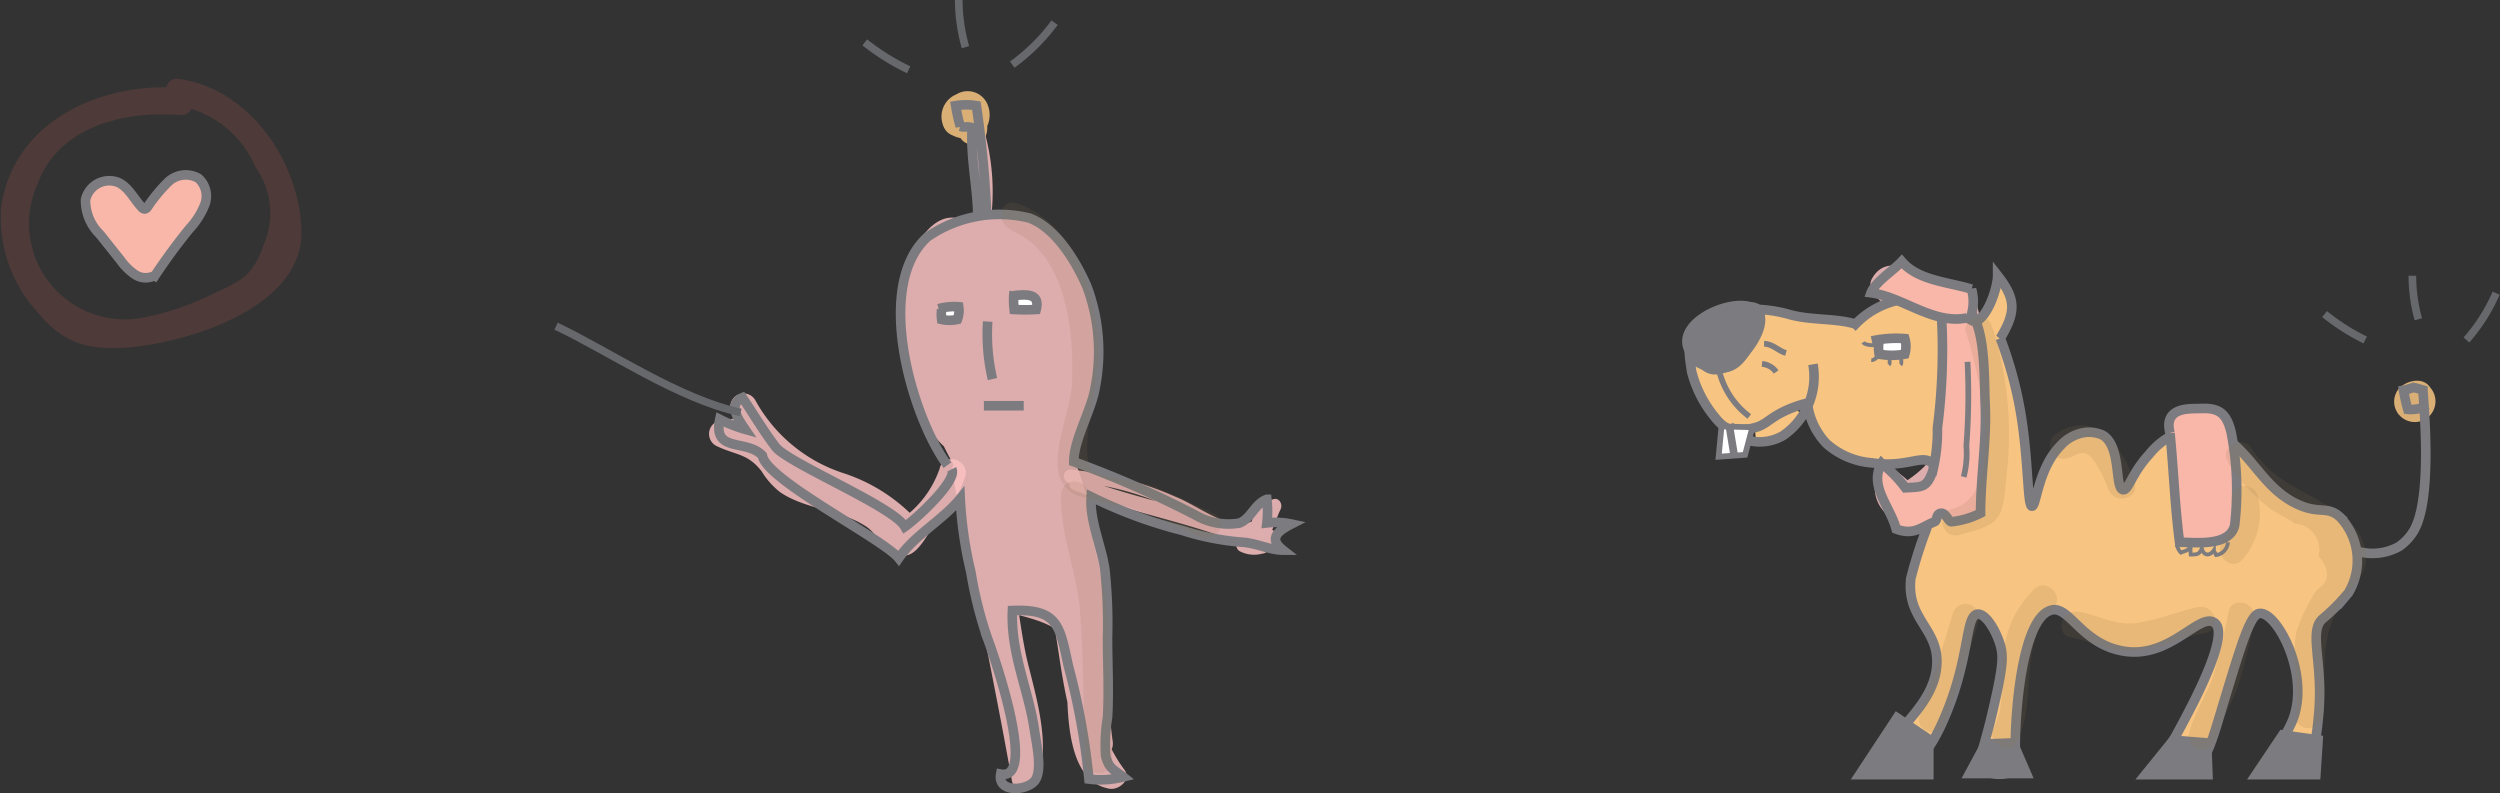 <svg xmlns="http://www.w3.org/2000/svg" viewBox="0 0 130.38 41.37"><rect x="0" y="0" width="130.38" height="41.37" fill="#333333" stroke="none"/><defs><style>.cls-1{opacity:0.85;}.cls-2{fill:#fac1c2;}.cls-10,.cls-3{fill:#f7c481;}.cls-12,.cls-14,.cls-4,.cls-6{fill:none;}.cls-10,.cls-11,.cls-12,.cls-13,.cls-14,.cls-15,.cls-16,.cls-17,.cls-4,.cls-5{stroke:#7c7c80;}.cls-10,.cls-11,.cls-13,.cls-4,.cls-5{stroke-width:0.5px;}.cls-16,.cls-17,.cls-5,.cls-9{fill:#fff;}.cls-6{stroke:#67686b;}.cls-17,.cls-6{stroke-width:0.4px;}.cls-7{opacity:0.14;}.cls-8{fill:#896b4a;}.cls-9{stroke:#f7c481;}.cls-11{fill:#f9b7a9;}.cls-12,.cls-15,.cls-16{stroke-width:0.3px;}.cls-13,.cls-15{fill:#7c7c80;}.cls-14{stroke-width:0.2px;}.cls-18{fill:#f2695d;}</style></defs><title>header-img-rightldpi</title><g id="Layer_2" data-name="Layer 2"><g id="Layer_1-2" data-name="Layer 1"><g class="cls-1"><path class="cls-2" d="M51,25.08A10.13,10.13,0,0,1,50.24,24,8.43,8.43,0,0,1,49.59,23a10.3,10.3,0,0,1-1.45-4.52c0-.64-.08-1.27-.09-1.91a6.28,6.28,0,0,1,.06-1.63c.28-1,1.11-2.49,2.24-2.71a5.18,5.18,0,0,1,3.11,0,3.86,3.86,0,0,1,1.86,2.67,13.79,13.79,0,0,1,.17,4.17,19.35,19.35,0,0,1-.68,3.4c-.07.28-.2,1.28-.48,1.42a1.19,1.19,0,0,1-.22-.85C54,22.29,54,21.52,54,20.74s.06-1.7.05-2.55a11.43,11.43,0,0,0,0-1.56,5.53,5.53,0,0,0-.79-1.41,5.64,5.64,0,0,1-.57-1.13,2.87,2.87,0,0,0-.36-.63,1.2,1.2,0,0,0-1-.13c-.85.08-.63.92-.62,1.56a43.67,43.67,0,0,0,0,6.09c.08.64.22,1.2.3,1.77a1.94,1.94,0,0,1,.15.85,1.86,1.86,0,0,1-.36-.63,13.41,13.41,0,0,1-.65-1.48,25.29,25.29,0,0,1-.8-3.32c-.08-.71-.08-1.41-.16-2.12,0-.35-.15-.71-.15-1.13v1c-.07.64-.2,1.2-.27,1.84a5.81,5.81,0,0,0,.24,3.11,19.06,19.06,0,0,0,1.15,2c.14.21.29.49.5.77.07.07.14.35.29.42a2.54,2.54,0,0,0-.29-.78,15.93,15.93,0,0,1-.58-1.69,12.08,12.08,0,0,1-.66-3.25c0-.71-.08-1.41,0-2.19.07-.35.13-1.35.48-1.63.21.21.15.71.15,1,0,.92-.06,1.91-.12,2.9-.07.71-.06,1.42-.05,2.19a6.05,6.05,0,0,1,0,1.13,8.1,8.1,0,0,1-.87-2.89c-.15-.92-.3-1.84-.38-2.76A3.52,3.52,0,0,1,49,13.84a2.13,2.13,0,0,1,1.62-.65c.28,0,.5.14.22.35s-.49.07-.71.22c.43.28,1.13-.36,1.49,0s.08,1.41.08,1.77a48,48,0,0,0-.23,6.37c0-1.34-.09-2.62,0-3.89a16.4,16.4,0,0,1,.4-2.69c.07-.21.06-.85.28-.92.36.42.29,1.27.37,1.77l.23,2.33c.08,1,.16,2,.16,3a13.78,13.78,0,0,1,.26-3.4c.14-.57.27-1.21.41-1.77a1.67,1.67,0,0,0,.14-.57,4.39,4.39,0,0,0-2.22-3.1c-.35-.14-.43-.14-.71,0s-.49.43-.7.64a2.19,2.19,0,0,0-.84,1.63c.35-.07.42-.64.56-.85.14-.43.49-1.21.34-1.63s-.43-.35-.71-.28-.42.43-.63.64-.49.43-.63.71a2.92,2.92,0,0,0-.49.78,5.94,5.94,0,0,0-.34,2.2,6.17,6.17,0,0,0,.52,2.76,16.77,16.77,0,0,0,1.36,2.47,6.11,6.11,0,0,0,.72,1.13c.14.14.29.28.43.28.35,0,.28-.14.35-.5.12-2.55,0-5.17-.06-7.71a7.13,7.13,0,0,1,.2-1.77,1,1,0,0,1,.21-.64,2.18,2.18,0,0,1,.36.85l.65,1.91c.22.71.36,1.41.58,2,.07.21.15.78.36.85a8,8,0,0,0-.22-1.27c-.08-.78-.22-1.56-.23-2.33a10.66,10.66,0,0,1-.09-2.12c.35,0,.71.42,1,.63a2.49,2.49,0,0,1,.72,1.34,17.85,17.85,0,0,1,.31,3.39c0,1.13.09,2.19,0,3.33.06-1.13.41-2.27.47-3.4a4.64,4.64,0,0,0,0-1,2.5,2.5,0,0,0-.57-.92,10.11,10.11,0,0,0-3.14-2.88c-.21-.14-.85-.49-.86-.77s.85-.29,1.06-.29a4,4,0,0,1,2.41.41c1.42,1,1.86,3,2,4.58a13.64,13.64,0,0,1,.08,1.7,5,5,0,0,1-.13,1.77,9.21,9.21,0,0,1-.56,1.21,16.21,16.21,0,0,1-.48,2c-.29-.56.27-1.28.48-1.7A6.39,6.39,0,0,0,55.65,19a16.87,16.87,0,0,0-.31-3.25A6.63,6.63,0,0,1,55,14.57a3,3,0,0,0-.22-.85c0,.42.43.7.65,1.06a6.64,6.64,0,0,1,.43,1.06,6.88,6.88,0,0,1,.37,2.69,3.87,3.87,0,0,0-.08-1.27,5.3,5.3,0,0,0-.36-1.13,9.43,9.43,0,0,1-.36-1.34,10.08,10.08,0,0,1-.36-1.13c0,.57,1,.94,1.26,1.51a4,4,0,0,1,.3,1.83,32.76,32.76,0,0,1-.51,3.52A12.31,12.31,0,0,1,55,24.06a1.14,1.14,0,0,1-.28.5c-.28.57-.49.07-.71-.35-.72-1.55-.73-3.46-1-5.16-.08-.57-.22-1.13-.3-1.7a2.54,2.54,0,0,0-.15-.78,8,8,0,0,0,0,1.84l0,4.18c0,1.2-.05,2.48,0,3.68-.15-1.63-.31-3.11-.39-4.74A14.29,14.29,0,0,0,52,18.06c0,.28.08.71.08,1,.08,1.56.17,3,.18,4.6a15.28,15.28,0,0,0,.17,3.61,2.48,2.48,0,0,1-.43-1c-.29-.85-.51-1.84-.8-2.75a4.35,4.35,0,0,0-.8-2.26,2.12,2.12,0,0,0,.29.71,21.78,21.78,0,0,1,1.15,2.68,21.18,21.18,0,0,0,1.08,2.68.45.45,0,0,0,0-.42c-.08-.78-.3-1.55-.44-2.33A16.47,16.47,0,0,1,52,20.82c.58,1.48.8,3.11,1.31,4.59.29.85.58,1.62.94,2.47a9.48,9.48,0,0,0,.43.85c-.44-2.4-1.38-4.66-1.33-7.14a29.4,29.4,0,0,1,1,4.31c.22.71.44,1.34.65,2,.07.28.15.64.36.78a1.38,1.38,0,0,0,.07-.57c-.15-1.06-.37-2.19-.52-3.32-.15-.85-.37-1.7-.44-2.62a2.37,2.37,0,0,1,0-.71c.22.35.22.92.44,1.34a16,16,0,0,0,1.22,2.47,2.87,2.87,0,0,1,.51,1.48,14.49,14.49,0,0,0,.09,2.48,19.4,19.4,0,0,1,.37,2c.08,1.2.16,2.4.17,3.61l0,2.26a4.9,4.9,0,0,0,.08,1.77,7.15,7.15,0,0,0-.22-1.2A16.1,16.1,0,0,0,57,35.86c-.22-1.06-.3-2.12-.45-3.18a23.63,23.63,0,0,0-.73-3,21.63,21.63,0,0,1-.94-3c-.07-.28-.22-1.06.06-1.2.21.07.22.35.29.56l.44,1.48c.15.49.29.92.44,1.41a2.51,2.51,0,0,0,.22.78,2.65,2.65,0,0,0-.08-.78c-.07-.49-.22-1-.29-1.41A5.08,5.08,0,0,0,55.56,26c-.28.5.08,1.49.16,2,.08,1,.23,2,.38,3,.08.78.22,1.63.37,2.4a23.24,23.24,0,0,0,.6,4c-.15-.78-.51-1.55-.66-2.33-.22-1.13-.3-2.26-.52-3.32-.22-.71-.37-1.48-.65-2.19a4,4,0,0,0-.57-.92,1.75,1.75,0,0,0-.29-.63c-.21.36.22,1.48.3,1.91a9.83,9.83,0,0,1,.44,1.34,2.48,2.48,0,0,1-.36-.56,16.29,16.29,0,0,1-1.08-2.26c-.22-.49-.36-1.06-.58-1.55a.55.55,0,0,0-.22-.49c-.07.21.07.49.15.71a10,10,0,0,1,.29,1.41,6.37,6.37,0,0,0,.22,1.13,2.7,2.7,0,0,1,.22.71c-.21-.14-.36-.49-.5-.63-.29-.56-.58-1.2-.86-1.83s-.65-1.55-1-2.33a1.54,1.54,0,0,0-1.07-.91c-.07.21.22.71.29,1a6,6,0,0,1,.29,1.2c.22,1,.37,1.91.59,2.83.15.71.36,1.41.44,2.12s.15,1.41.23,2.19a20.18,20.18,0,0,0,.95,3.39,10.74,10.74,0,0,1,.22,1.48c0,.5-.2,1.42.08,1.77.28-.07.13-.85.13-1.06a18.51,18.51,0,0,0,0-2,15.65,15.65,0,0,0-.37-1.77c-.14-.35-.22-.78-.36-1.2a12.22,12.22,0,0,1-.73-3.18,18.61,18.61,0,0,0-.45-2.76c-.07-.35-.08-1.27-.44-1.41-.14.28.15.71.29,1a6.9,6.9,0,0,0,.58,1.55c.14.35.5,1.13.93,1.27.07-.43-.36-1.13-.51-1.48s-.22-.92-.36-1.34a3.51,3.51,0,0,0,1.15,2.4,2.92,2.92,0,0,0,1.07.49c.71.14,2.06.76,1.78,1.68-.28,0-.5-.7-.71-.91a2.7,2.7,0,0,0-1-.77c-.64-.14-1.48.15-2.12,0s-.64-.77-.72-1.2a6.76,6.76,0,0,1-.23-2.05c0-.92.19-2.62,1.25-2.91s1.49,1,1.85,1.68.51,1.77,1.15,1.9c.35.07.78-.29,1,.06s.08.64.08.85v1.84l0,3.68a38.85,38.85,0,0,0,.24,4.1c.07.35.15.64.22,1s.43.42.92.49c-.57-.28-.57-1.06-.72-1.55s-.29-.71-.43-1.13c-.22-.64-.29-1.27-.51-2a35.67,35.67,0,0,1-.81-4c-.08-.71-.22-1.41-.37-2.12-.07-.42-.36-.7-.43-1.13"/><path class="cls-2" d="M51.63,24.73a17.72,17.72,0,0,1-1.43-2.11l-1.13-2.79q-2.06-4.41,2.64-4,3.46-2.38,3.06.59a7.53,7.53,0,0,1,0,2.75,13.24,13.24,0,0,1-1,4.4l1.28.17c-.55-2.12,1-11.36-3.4-11.13-3.55.19-1.44,9.07-1.07,11.17l1.28-.54c-1.49-2.64-1.64-5.44-2-8.33-.11-.86-1.41-.93-1.4,0,0,4.18-.45,5.91,2,9.54.42.61,1.57.25,1.28-.54-1-2.57-2.35-6.24-1.14-9l-1.28-.17c.66,2-.06,4.93,0,7l1.37-.19c-.53-1.29-2.54-7.9-.64-8.49a.7.7,0,0,0,.19,1.37c1.57-.07.63,6,.64,7.43h1.4c0-2.19-.41-5.11.55-7.15l-1.28-.17c.71,2.1.66,4.69.74,6.89a.7.7,0,0,0,1.4,0c0-2.24,2.27-8.38-1.76-9.44-1.78-.47-2.87,1.14-3.28,2.7a.71.71,0,0,0,1.17.68c.8-.83,1.94-3.34.32-3.93-2-.73-3.27,3.14-3.38,4.45-.14,1.8,1.24,8,3.69,7.88,2.66-.15.84-9.49,1.37-11.13l-1.28.17c.75,1.76.94,4,2,5.65a.7.7,0,0,0,1.28-.54,30.63,30.63,0,0,1-.51-5.54l-1.05.6c2,.9,1.72,6,1.7,8.08,0,.76,1.26,1,1.37.19.49-3.57,1-5-1.74-7.59a6.45,6.45,0,0,0-1.24-1c-2.53-1.57,2.87,3.16,2.83,3.09,1,2-.32,5.43-.9,7.52l1.37.19c.09-1.55.79-2.91.81-4.54a20.64,20.64,0,0,0-.84-5.42l-1.28.54a10.19,10.19,0,0,1,1.36,4.45H57a20.76,20.76,0,0,0-1.2-5.06L54.51,14A5.85,5.85,0,0,1,56,17c0,.05-.7,6.39-1.59,6.72.17-.06-1.08-6.74-1.18-7.32-.15-.81-1.34-.57-1.37.19-.16,3.19,0,6.5.08,9.69h1.4c-.26-2.78-.19-5.64-.65-8.39-.13-.77-1.44-.6-1.37.19.24,3.06.1,6.15.43,9.2l1.3-.35c-.86-2-1-4.1-2-6-.36-.69-1.58-.2-1.28.54.85,2.08,1.68,4.18,2.59,6.23.29.66,1.31.3,1.3-.35,0-2.15-.76-4.37-.9-6.5L51.31,21c.87,2.73,1.44,5.5,2.75,8.07.37.73,1.45.21,1.28-.54a44.69,44.69,0,0,1-1.3-7l-1.37.19c.77,2.44,1,5,2.11,7.3.33.7,1.23.25,1.3-.35.28-2.37-.89-4.82-.91-7.21l-1.37.19c.94,2.91,2.11,5.7,2.47,8.76.33,2.87,0,5.79.43,8.63L58,38.71c-.43-2.31-.5-4.67-1-7-.35-1.7-2-4.44-1.46-6.15l-1.28.17a23.23,23.23,0,0,1,1.31,4.07A.7.7,0,0,0,57,29.64a14.07,14.07,0,0,0-.76-3.86.7.7,0,0,0-1.37.19c-.2,3.62.74,8,1.53,11.5l1.35-.37c-.93-3.3-1.35-6.45-2.76-9.56-.29-.64-1.33-.31-1.3.35a12.38,12.38,0,0,0,.76,3.44l1.28-.54a34.56,34.56,0,0,1-2.23-4.87c-.33-.76-1.43-.19-1.28.54.27,1.32.48,2.67.88,4l1.17-.68C52.85,28,52.81,25,50.67,23.91a.71.71,0,0,0-1,.79c1,5.33,2.15,10.65,3.1,16,.13.74,1.14.58,1.35,0,.64-1.76,0-4.06-.43-5.78-.69-2.56-.64-5.74-1.87-8.11a.71.71,0,0,0-1.3.35,7,7,0,0,0,2,4.3.71.71,0,0,0,1.17-.68c-.25-1.12-.52-1.52-.87-2.82a.7.7,0,0,0-1.35.37A4.76,4.76,0,0,0,52.77,31c.75.88,2.33.34,2.67,1.86l1.17-.68c-.64-.63-1-1.35-1.85-1.79s-1.8.17-2.52-.76A1.47,1.47,0,0,1,54,27.41c.21.08.25.8.43.94a8.19,8.19,0,0,1,1,.78c1.12,2-1.33,11.3,2.41,12,.53.1,1.19-.49.79-1-2.39-3.21-1.83-8.1-3.21-11.7-.32-.83-1.67-.47-1.35.37,1.43,3.73.88,8.73,3.35,12l.79-1c-1.52-.28-.9-10.2-1-11.27a.73.73,0,0,0-.51-.67c-1.71-.53-3.8-6.39-5.81-2.11-.56,1.19-.63,4,.17,5.1,1.12,1.53,3.09,1,4.5,2.36a.71.71,0,0,0,1.17-.68c-.52-2.32-3.33-2-4-4.57l-1.35.37c.13.47.76,2.35.87,2.82l1.17-.68c.26.25-1.53-2.46-1.59-3.31l-1.3.35c.93,1.8.8,4.44,1.31,6.4s1.57,4.43.85,6.42h1.35c-.95-5.32-2-10.64-3.1-16l-1,.79c1.6.81,2.13,4.11,3.3,5.6.44.56,1.37,0,1.17-.68-.4-1.29-.61-2.64-.88-4l-1.28.54a34.16,34.16,0,0,0,2.23,4.87c.41.64,1.53.24,1.28-.54a10.09,10.09,0,0,1-.71-3.06l-1.3.35c1.39,3.06,1.72,6,2.62,9.22a.7.7,0,0,0,1.35-.37C57,33.73,56.07,29.4,56.26,26l-1.37.19a12.78,12.78,0,0,1,.71,3.49L57,29.45A23.72,23.72,0,0,0,55.52,25a.71.71,0,0,0-1.28.17c-.47,1.58.46,3.11.88,4.61.86,3,1,6.17,1.56,9.26.17.9,1.47.5,1.35-.37-.4-2.83-.07-5.77-.43-8.63-.44-3.43-1.39-5.44-2.47-8.76a.7.7,0,0,0-1.37.19c0,2.39,1.18,4.84.91,7.21l1.3-.35c-1-2.22-1.24-4.66-2-7-.23-.72-1.43-.64-1.37.19A47.58,47.58,0,0,0,54,28.92l1.28-.54c-1.25-2.46-1.78-5.13-2.61-7.74-.23-.72-1.43-.64-1.37.19.14,2.17.88,4.35.9,6.5l1.3-.35c-.85-1.92-1.66-3.95-2.45-5.9l-1.28.54c1,1.86,1.18,4.07,2,6a.7.7,0,0,0,1.3-.35c-.33-3-.18-6.13-.43-9.2l-1.37.19c.44,2.61.35,5.38.6,8,.08.88,1.42.92,1.4,0-.07-3.19-.23-6.5-.08-9.69l-1.37.19c.51,2.69.41,5.93,1.88,8.34a.72.72,0,0,0,1,.25c1.65-.86,2-4,2.31-5.56.53-3.05.46-4.13-1.27-6.5-.43-.6-1.54-.27-1.28.54a20.39,20.39,0,0,1,1.15,4.69c.06.89,1.44.91,1.4,0a12.87,12.87,0,0,0-1.55-5.15c-.33-.74-1.47-.21-1.28.54.9,3.48.19,6.19,0,9.58a.7.7,0,0,0,1.37.19c.94-3.41,2.07-6.89.18-10.29-1-1.83-3.65-3.28-5.62-1.86a.72.72,0,0,0-.14,1.1c.46.59.5.34,1,.88L53,15.15a7.44,7.44,0,0,1,.87,5.75l1.37.19c0-2.76.79-7.87-2.4-9.29a.71.71,0,0,0-1.05.6,32.71,32.71,0,0,0,.56,5.91l1.28-.54c-1-1.57-1.21-3.91-2-5.65-.25-.6-1.11-.35-1.28.17-.55,1.69.68,7.39-.33,8.39l-.23.66A9.83,9.83,0,0,1,48,16.47c.09-1.4,2.59-4,.7-2.07l1.17.68q.5-2.59,1.82-.16,2,1,.75,2.94c.08,1-.27,2.56-.28,3.59h1.4c-.09-2.33,0-5-.79-7.26-.18-.52-1-.75-1.28-.17-1.1,2.34-.79,5.36-.75,7.86a.7.7,0,0,0,1.4,0c0-2.65.67-5.73.12-8.33a.71.71,0,0,0-.67-.51,10.4,10.4,0,0,0-1.49,0l.19,1.37c.78-.24,1-.24,1.3-1a.71.71,0,0,0-.49-.86c-5.07-1.51-2.62,7.54-1.89,9.33.28.68,1.38.67,1.37-.19,0-2.31.71-5.21,0-7.4-.17-.51-1-.76-1.28-.17-1.42,3.23-.17,7,1,10.09l1.28-.54c-1.82-2.68-1.79-5.63-1.82-8.83h-1.4c.42,3.17.6,6.18,2.22,9,.41.73,1.41.21,1.28-.54-.37-2.12-1-4.79-.51-7,.31-1.52-.13-2.65,1.29-.85,1.62,2,.37,6.12,1,8.53a.71.71,0,0,0,1.28.17c1.74-3.55,3-12.81-3-13-7.59-.2-4.06,10.7-1.52,14.12.53.71,1.75,0,1.21-.71Z"/></g><g class="cls-1"><path class="cls-2" d="M49,24.45a5.32,5.32,0,0,1-1.65,2.37c-.77.46,0,.25-.73-.13a21.91,21.91,0,0,0-2.34-1.07c-1.39-.54-2.65-.83-3.56-2S39.35,22.69,38,22l-.17,1.28,1.2-.07a.71.71,0,0,0,.7-.7,3.55,3.55,0,0,0-.3-1.49l-1.28.54A8.4,8.4,0,0,0,42,25.32c1.72.78,3.34,1.21,4.63,2.61.61.66,1.6-.33,1-1A9,9,0,0,0,44,24.68a8.09,8.09,0,0,1-4.61-3.81.7.7,0,0,0-1.28.54,3.07,3.07,0,0,1,.25,1.12l.7-.7a6.17,6.17,0,0,0-1.58.12.71.71,0,0,0-.17,1.28c1,.51,1.66.38,2.41,1.35a4.1,4.1,0,0,0,.94,1.07c1.32.93,3.25.93,4.57,1.85.65.46,1.07,1.77,2.14,1.44.62-.19,1.12-1.3,1.46-1.72a5.51,5.51,0,0,0,1.52-2.4c.2-.88-1.15-1.25-1.35-.37Z"/></g><g class="cls-1"><path class="cls-2" d="M55.88,25.11A15.43,15.43,0,0,1,62.12,27a9.65,9.65,0,0,0,3.69,1.36.34.34,0,0,0,.3-.17c.26-.54.43-1.11.68-1.64.12-.25-.08-.63-.4-.51-.56.21-1.18.69-1.1,1.39.06.51.75.7.09.64s-1.18-.72-1.77-1a8.41,8.41,0,0,0-1.81-.56,53.87,53.87,0,0,1-5.58-1.62c-.37-.13-.64.48-.27.64,3.16,1.34,6.71,1.75,9.76,3.3l.18-.65-1-.08a.35.35,0,0,0-.19.67,1.62,1.62,0,0,0,1.14.1c.31,0,.52-.48.18-.65-3.06-1.56-6.6-2-9.76-3.3l-.27.64c2.69,1,5.75,1.26,8.19,2.74.88.54,2,1.12,2.34-.27a.36.36,0,0,0-.24-.43l.25-.87-.4-.51c-1.11,2.34-3.21.33-4.82-.31a17.31,17.31,0,0,0-5.49-1.42c-.45,0-.45.68,0,.7Z"/></g><g class="cls-1"><path class="cls-2" d="M51.71,11.18A11.68,11.68,0,0,0,51.38,7c-.16-.42-.83-.24-.67.19a11.19,11.19,0,0,1,.3,3.95.35.35,0,0,0,.7,0Z"/></g><g class="cls-1"><path class="cls-3" d="M50.48,5.67l-.19,0c-.23,0-.3,0,0,.18-.19-.15.27.3.21.1s0-.06,0,.05-.06.12,0,.07c-.08,0-.29-.32-.35-.27a1,1,0,0,0,0,.24s.39-.44.24-.29-.33-.28,0,.11l.21.49c0,.1-.34.54-.32.52s0,0,0,0c-.08,0,0,0,0,0s-.29-.24-.28-.29A.7.7,0,0,0,51.44,7a1.18,1.18,0,0,0-1.8-1.31.78.78,0,0,0,0,1.35,1.58,1.58,0,0,0,1.51,0,1.42,1.42,0,0,0,.34-1.62,1.12,1.12,0,0,0-1.61-.5,1.25,1.25,0,0,0-.74,1.47c.17.72.74.79,1.37.75.89-.06.9-1.46,0-1.4Z"/></g><path class="cls-4" d="M49.41,24.26c-1.8-2.42-3.88-9.29-1.06-11.89a6.58,6.58,0,0,1,5.33-1c1.39.52,2.44,2.27,3,3.56a9.67,9.67,0,0,1,.43,5.31C56.93,21.37,56,22.92,56,24.08a53.55,53.55,0,0,1,6.32,2.77,3.43,3.43,0,0,0,2.32.43c.61-.24.79-1,1.43-1.24a5.44,5.44,0,0,1,0,1.23,3.93,3.93,0,0,1,1.28.06c-.68.35-1.23.74-.44,1.36-.68,0-1.34-.35-2.09-.41a13.72,13.72,0,0,1-3.17-.62,24.12,24.12,0,0,1-4.74-1.75c-.1,1.21.53,2.55.71,3.78a26.5,26.5,0,0,1,.14,3.57c0,1.38.08,2.77,0,4.15a8.8,8.8,0,0,0-.1,2c.16.66.39.7.92,1.11a4.79,4.79,0,0,1-1.79.11,36.16,36.16,0,0,0-1.07-5.89c-.45-2.05-.51-3-2.92-2.9-.1,2.24.85,4.15,1.15,6.25.08.58.42,2,.05,2.58s-2,.71-1.81-.3c1.94.37-.39-6.29-.69-7.08a21.22,21.22,0,0,1-.87-3.47A20.5,20.5,0,0,1,50.08,26c-.92,1.13-2.36,1.88-3.21,3.11-.8-1-6.92-4.08-7.11-5.35-.81-.88-2.6-.12-2.22-1.89a7.2,7.2,0,0,0,1.32.52c-.34-.5-.92-1.3-.14-1.65.6.89,1.09,1.73,1.73,2.57s6.16,3.11,6.74,4.16c.52-.35,2.76-2.38,2.45-3"/><path class="cls-4" d="M51,11.47c0-1.63-.4-3.23-.3-4.81-.21-.08-.4,0-.62-.07a9.2,9.2,0,0,1-.24-1.08,3.36,3.36,0,0,1,1.08,0,55.38,55.38,0,0,1,.54,5.73"/><path class="cls-4" d="M51.31,21.16l2.08,0"/><path class="cls-4" d="M51.51,16.77a10.27,10.27,0,0,0,.25,3"/><path class="cls-5" d="M52.89,15.19a3.86,3.86,0,0,0,0,.95,9.46,9.46,0,0,0,1.15,0c.22-.86-.54-.79-1.17-.72"/><path class="cls-5" d="M49.11,16.14a1.85,1.85,0,0,0,0,.52,1.9,1.9,0,0,0,.82,0A1.34,1.34,0,0,0,50,16a3,3,0,0,0-1.05.1"/><path class="cls-6" d="M47.39,3.64A12.15,12.15,0,0,1,45.1,2.21"/><path class="cls-6" d="M38.63,21.51c-3.23-.69-6.88-3.2-9.63-4.5"/><path class="cls-6" d="M50.35,2.46A9.16,9.16,0,0,1,50,0"/><path class="cls-6" d="M52.79,3.37A10.06,10.06,0,0,0,55,1.18"/><g class="cls-7"><path class="cls-8" d="M52.69,12c2.92,1.13,3.34,5.28,3.22,8-.06,1.35-1.15,3.7-.6,5a1.54,1.54,0,0,0,.81.81,13.22,13.22,0,0,0,2.56.58A27.9,27.9,0,0,1,62.61,28c.81.39,1.52-.82.71-1.21-1.06-.5-2.12-1-3.21-1.44-.61-.23-3-.53-3.2-.86-.66-1,.46-5,.4-6.15-.16-3.11-1.12-6.53-4.24-7.74-.84-.33-1.2,1-.37,1.35Z"/></g><g class="cls-7"><path class="cls-8" d="M55.34,25.81c-.06,2.13.88,4.12,1,6.25.17,2.52.17,5.07.26,7.6,0,.9,1.43.9,1.4,0-.09-2.53-.11-5.07-.26-7.6-.12-2.13-1.08-4.15-1-6.25a.7.7,0,0,0-1.4,0Z"/></g><path class="cls-2" d="M116,26.68c-1.23,0-.74-2.28-.5-3L114.3,24c.16.15,0,1.28,0,1.53a9.81,9.81,0,0,0,.05,2,.71.71,0,0,0,1.35,0c.15-.62.32-1.25.5-1.86a4.58,4.58,0,0,0,.38-1.46,5.22,5.22,0,0,0-.44-1.29,2.45,2.45,0,0,0-.4-1,2.1,2.1,0,0,0-1.88-.47c-.71.24-.77,1.08-.73,1.71a18.92,18.92,0,0,0,.6,3c.16.69-.12,2,.78,2.23a2.39,2.39,0,0,0,2.07-.54,2.51,2.51,0,0,0,.15-2.36.7.7,0,0,0-1.35.37,1.83,1.83,0,0,1,.14.64c0,.22-.59.61-.58.51l.33.3v-.39a3.14,3.14,0,0,0-.11-.76c-.11-.58-.3-1.14-.43-1.71a9,9,0,0,0-.21-1.41c-.06-.15,0-.39-.3-.24a.53.53,0,0,1,.48.14c.15.17.2.7.29.94.36.94-.4,2.35-.63,3.32h1.35c-.21-1.13.5-3.21-.45-4.13a.71.71,0,0,0-1.17.31,6.59,6.59,0,0,0-.24,3.21A1.84,1.84,0,0,0,116,28.08a.7.7,0,0,0,0-1.4Z"/><g class="cls-1"><path class="cls-2" d="M102,15.19c-.32,0-2.88-.39-2.93.13a21.44,21.44,0,0,0,2.1,1.09l.71-1.21a8.22,8.22,0,0,1-1.4-.83l-.54,1.28c.81.12,1.22.15,1.5.8.42,1-.1,3.3-.13,4.42,0,.91,1.35.89,1.4,0,.08-1.32.18-2.63.27-3.94l-1.3.35c.5,1.14.21,2.76.18,4a12.92,12.92,0,0,1-.34,4.18l1.37.19c-.1-1.6.47-3.12.37-4.73a.71.71,0,0,0-1.3-.35,13.89,13.89,0,0,0-1.5,3.72c-.51,1.8-.55.91-1.62.26a.71.71,0,0,0-1.05.6,1.87,1.87,0,0,0,1,1.94.69.69,0,0,0,.71,0c2.82-1.77,3.13-4.34,3.34-7.52l-1.37.19c.37.88.06,2.37,0,3.29,0,1.16,0,2.31.06,3.47,0,.64,1,1,1.3.35.87-1.72.52-4.06.57-5.95,0-1.07.57-3.3-.14-4.23a.71.71,0,0,0-1.21,0l-.08.16,1.3.35a4.14,4.14,0,0,0-.15-1.22c-.19-.81-1.32-.57-1.37.19-.22,2.82.16,5.76-.15,8.56-.2,1.82-.76.62-1.85,1.2a1.31,1.31,0,0,0-.66,1l.67-.51-.05,0c-.59-.68-1.58.31-1,1a1.12,1.12,0,0,0,1,.46.71.71,0,0,0,.67-.51s1.77,0,2-.09a.69.69,0,0,0,.49-.49c.4-1.62,0-3.61,0-5.3s0-3.49.15-5.21l-1.37.19.1.84a.71.71,0,0,0,1.3.35l.08-.16h-1.21c.45.58,0,2.86,0,3.52,0,1.5.32,3.87-.38,5.24l1.3.35c-.09-1.44-.09-2.88,0-4.32a6.7,6.7,0,0,0-.11-2.82.7.7,0,0,0-1.37.19c-.1,1.56.12,3.43-1,4.67a5.81,5.81,0,0,1-1.1.85c-.38.26-.19,1-.14.06l-1.05.6c.85.53,1.2,2.43,2.64,1.5.58-.37.72-1.31.87-1.89a13.84,13.84,0,0,1,1.52-4.09l-1.3-.35c.1,1.6-.47,3.12-.37,4.73a.7.7,0,0,0,1.37.19c.59-1.5.35-3.38.4-5a9.86,9.86,0,0,0-.38-4.25c-.3-.69-1.26-.27-1.3.35-.09,1.31-.19,2.63-.27,3.94h1.4c0-1.17,0-2.35.07-3.52a6.67,6.67,0,0,0,.1-2.11c-.52-.89-1.64-.81-2.57-.94a.7.7,0,0,0-.54,1.28,8.22,8.22,0,0,0,1.4.83c.79.42,1.5-.77.71-1.21-1.08-.61-3.25-2.42-4.18-.79a.69.69,0,0,0,0,.71c1,1.38,2.71,1.44,4.3,1.48a.7.7,0,0,0,0-1.4Z"/></g><path class="cls-9" d="M91.55,22.69a2.92,2.92,0,0,0,2.18-1.28"/><path class="cls-10" d="M100.74,24.14c-.5-.46-1.32.27-3.09,0a4,4,0,0,1-2.39-1,3.69,3.69,0,0,1-1-2.12,6.15,6.15,0,0,0-1.39.52c-.68.36-.82.65-1.46.79-.93.2-1.38.17-1.94-.53a6.1,6.1,0,0,1-1.25-2.43c-.13-.95-.33-1.76.47-2.43,1.16-1,3.22-.94,4.59-.55,1.14.33,2.41.19,3.49.51a4.4,4.4,0,0,1,4.66-1.08c.33.14,1.16,1,1.39,1,.78,0,1.36-1.8,1.36-2.45.92,1.18,1,1.85.14,3.27a20.53,20.53,0,0,1,1.08,4c.4,2.45.33,4.75.57,4.76s.31-2,1.52-3.19a2.09,2.09,0,0,1,1.1-.63,1.72,1.72,0,0,1,1.06.11c1,.57.62,2.76,1.07,2.85.29.05.43-.83,1.37-1.85a3.68,3.68,0,0,1,2.77-1.39,1.72,1.72,0,0,1,.48.14c2,.83,2.48,2.89,4.42,3.83,1.21.59,1.61.06,2.31.73a3.29,3.29,0,0,1,.41,3.91l-.16.19a10.08,10.08,0,0,1-1.2,1.18c-.74.67.06,2.32-.2,5-.1,1.12-.23,2.29-1,2.72-.52.27-1.29.21-1.49-.15s.68-1.17,1.13-2.28c.95-2.35-.8-5.65-1.7-5.58-.49,0-.94,1.52-1.84,4.47-.65,2.13-.92,3.39-1.84,3.7a3.94,3.94,0,0,1-1.79,0h0c.32-.49.8-1.25,1.32-2.22.66-1.23,2.57-4.8,1.81-5.44s-2.24,1.77-4.61,1.48-3-2.52-4-2.14c-1.72.61-1.92,7.16-1.77,7.94a.39.39,0,0,1,0,.25c-.2.4-1.25.49-1.65.1s-.09-.87.35-2.69c.6-2.52.66-3.13.49-3.76-.22-.78-.78-1.71-1.21-1.65-.64.1-.37,2.32-1.74,5.46-.75,1.73-1.33,2.2-1.86,2.23a1,1,0,0,1-.87-.37c-.55-.93,2.25-2.34,2.36-4.71.09-1.87-1.58-2.32-1.36-4.46a22.75,22.75,0,0,1,.82-2.59C100.9,25.54,101.18,24.54,100.74,24.14Z"/><path class="cls-4" d="M88.33,17.6c.47,4.13,4.49-.52,3.25-1.45-1.08-.82-4.75.84-3.25,2.45"/><path class="cls-11" d="M102.75,16.26c.81.95.72,3.5.78,4.8.09,1.88-.24,3.8-.24,5.7a4.35,4.35,0,0,1-1.52.45c-.16,0-.29-.49-.56-.44s-.15.37-.32.44c-.71.29-1.09.72-2,.38-.3-1.16-1.44-2.25-.76-3.42a6.81,6.81,0,0,1,1.24,1.27c.9-.05,1.1,0,1.42-.85a8.93,8.93,0,0,0,.25-2.27,31.89,31.89,0,0,0,.22-5.73"/><path class="cls-11" d="M102.58,16.58c-1.76.36-3.33-1.09-5-1.31.2-.55,1.18-1.18,1.6-1.63.86,1,2.45,1.07,3.64,1.44a2.43,2.43,0,0,1-.2,1.8"/><path class="cls-4" d="M90.18,22.16a1.71,1.71,0,0,0,.6.67A2.42,2.42,0,0,0,93,22.71,3.72,3.72,0,0,0,94.55,19"/><path class="cls-12" d="M89.59,19a4.24,4.24,0,0,0,1.64,2.72"/><path class="cls-12" d="M102.61,18.87a35.2,35.2,0,0,1-.06,4.38,4.86,4.86,0,0,1-.14,1.62"/><path class="cls-12" d="M92.63,19.4a1,1,0,0,0-.74-.42"/><path class="cls-12" d="M92,17.93c.45,0,.74.37,1.14.48"/><path class="cls-13" d="M88.07,17.81c.08.84.36,1.2,1.17,1.32a3.1,3.1,0,0,0,.6.05c.67,0,1.06-.6,1.39-1.15s1.2-2.24-.2-2c-.88.16-2.58.72-3,1.67"/><path class="cls-14" d="M98.09,18c-.26,0-.8.05-.92-.15"/><path class="cls-14" d="M98.27,18.14c-.14.23-.44.67-.68.64"/><path class="cls-14" d="M98.51,18.4c0,.18.09.55,0,.63"/><path class="cls-14" d="M99.12,18.4c0,.18.09.55,0,.63"/><path class="cls-4" d="M100.56,27.45"/><path class="cls-11" d="M113.17,22.59c.19,1.9.25,3.81.5,5.69.83,0,2.59.24,2.87-.87a15.76,15.76,0,0,0-.17-4.81c-.28-1.28-.87-1.33-1.77-1.29-.57,0-1.76,0-1.43,1.27"/><path class="cls-14" d="M113.53,28.39a.78.78,0,0,0,.21.43c.21-.1.35-.07.51-.32a2.13,2.13,0,0,0,0,.42c.32,0,.46,0,.58-.33.08.39.41.44.63.1,0,.09.09.16.11.26a.72.72,0,0,0,.62-.67"/><path class="cls-5" d="M98,17.78a2,2,0,0,0,0,.69,3.77,3.77,0,0,0,1.34,0,1.46,1.46,0,0,0,0-.81,5.9,5.9,0,0,0-1.72.12"/><path class="cls-6" d="M123.35,17.73a11.31,11.31,0,0,1-2.12-1.35"/><path class="cls-6" d="M126.12,16.65a8.53,8.53,0,0,1-.31-2.27"/><path class="cls-6" d="M128.63,17.73a9.37,9.37,0,0,0,1.55-2.44"/><path class="cls-15" d="M98.91,37.3l1.78,1.2v2H96.8Z"/><path class="cls-15" d="M103.49,38.7l1.56-.06.78,1.8-3.28,0Z"/><path class="cls-15" d="M113.3,38.5l1.88.15.07,1.85h-3.57Z"/><path class="cls-15" d="M119,38.22l2,.28-.13,2h-3.4Z"/><g class="cls-1"><path class="cls-3" d="M125.92,20.88s.2-.12,0,0q.22,0,0-.11t-.1.06V21q.31-.2.1-.15c-.06.12-.32-.21-.05.06-.48-.47-1.23.27-.74.74a1.08,1.08,0,0,0,1.61-1.44c-.35-.55-1.16-.39-1.58,0a1.05,1.05,0,0,0,0,1.47c.47.48,1.21-.26.74-.74Z"/></g><path class="cls-4" d="M126.57,21.12a1.35,1.35,0,0,1-.71.23,1.26,1.26,0,0,1-.29,0,8.56,8.56,0,0,1-.22-1,2.68,2.68,0,0,0,.52-.15s-.07,0-.07,0,.09,0,.56.14c0,.33.56,5.63-.49,7.36a2.67,2.67,0,0,1-.75.8,2.85,2.85,0,0,1-2.21.24"/><polygon class="cls-16" points="89.78 22.24 89.63 23.82 91.01 23.72 91.39 22.28 89.78 22.24"/><line class="cls-17" x1="90.18" y1="22.16" x2="90.43" y2="23.68"/><g class="cls-7"><path class="cls-8" d="M107.95,23.88c.54-.31.86-.41,1.25.14a7,7,0,0,1,.76,1.51c.32.83,1.67.47,1.35-.37a6.12,6.12,0,0,0-1.48-2.54,2.13,2.13,0,0,0-2.58,0,.7.7,0,0,0,.71,1.21Z"/></g><g class="cls-7"><path class="cls-8" d="M116.22,31.93a30,30,0,0,1-.8,3.33c-.32,1-1,1.91-1.24,2.95a.7.7,0,0,0,1.35.37c.26-1,.93-1.92,1.24-2.95a30,30,0,0,0,.8-3.33c.16-.88-1.19-1.26-1.35-.37Z"/></g><g class="cls-7"><path class="cls-8" d="M106.08,30.74a5.36,5.36,0,0,0-1.53,2.89c-.25,1.44.1,3-.57,4.32-.4.8.81,1.51,1.21.71,1.13-2.26,0-5,1.89-6.93.63-.64-.36-1.63-1-1Z"/></g><g class="cls-7"><path class="cls-8" d="M108,33.25c1.2.2,2,.8,3.31.67s2.46-.67,3.71-.91c.88-.17.51-1.52-.37-1.35-1,.2-2,.63-3.07.81-1.25.22-2-.37-3.2-.57-.88-.15-1.26,1.2-.37,1.35Z"/></g><g class="cls-7"><path class="cls-8" d="M101.84,32c-.51,1.79-1.14,3.55-1.72,5.32-.28.86,1.07,1.23,1.35.37.58-1.77,1.21-3.53,1.72-5.32a.7.7,0,0,0-1.35-.37Z"/></g><g class="cls-7"><path class="cls-8" d="M102.54,17.38c.68,2.06,2.19,8.44-.75,9.17-.87.22-.5,1.57.37,1.35,2.32-.57,2.27-.85,2.5-3.26a18.17,18.17,0,0,0-.77-7.62c-.28-.85-1.63-.49-1.35.37Z"/></g><g class="cls-7"><path class="cls-8" d="M116.19,24.11a9.26,9.26,0,0,0,2.15,2.38c.41.31.94.5,1.34.82A1.36,1.36,0,0,1,120.92,29q.93,1.12-.1,1.77A8.81,8.81,0,0,0,119.75,33c-.24,1.4.13,2.88,0,4.3-.09.9,1.31.89,1.4,0,.23-2.29-.33-4.06,1.15-6.13.53-.74,1.15-1.24,1.1-2.24a2.77,2.77,0,0,0-1.23-2c-1.73-1.38-3.41-1.54-4.76-3.57-.5-.75-1.71,0-1.21.71Z"/></g><g class="cls-7"><path class="cls-8" d="M116.38,26.18a2.18,2.18,0,0,1-.43,2c-.58.68.41,1.68,1,1a3.66,3.66,0,0,0,.79-3.33.7.7,0,0,0-1.35.37Z"/></g><path class="cls-11" d="M8,14.4a1,1,0,0,1-1-.11,3.08,3.08,0,0,1-.73-.74L5.21,12.22a2.47,2.47,0,0,1-.75-1.8,1.27,1.27,0,0,1,1.72-.9c.54.26.81.87,1.22,1.3a.2.2,0,0,0,.15.08.21.21,0,0,0,.14-.1A8.32,8.32,0,0,1,8.77,9.49a1.33,1.33,0,0,1,1.58-.19,1.25,1.25,0,0,1,.33,1.37,4,4,0,0,1-.8,1.26,31.18,31.18,0,0,0-1.94,2.66"/><g class="cls-7"><path class="cls-18" d="M9.38,4.58c-4-.3-8.66,1.65-9.32,6.22a7.29,7.29,0,0,0,1.89,5.47c1.34,1.65,2.63,2,4.77,1.85,3.11-.27,8.93-2.05,9-5.91,0-3.66-2.69-7.61-6.4-8.09-.89-.12-.88,1.29,0,1.4a5.35,5.35,0,0,1,4,3.19,4.1,4.1,0,0,1,.45,4c-.59,1.73-1.19,1.93-2.81,2.68a14.15,14.15,0,0,1-3.52,1.18,5,5,0,0,1-5.47-7C3.09,6.56,6.54,5.77,9.38,6c.9.07.89-1.33,0-1.4Z"/></g></g></g></svg>